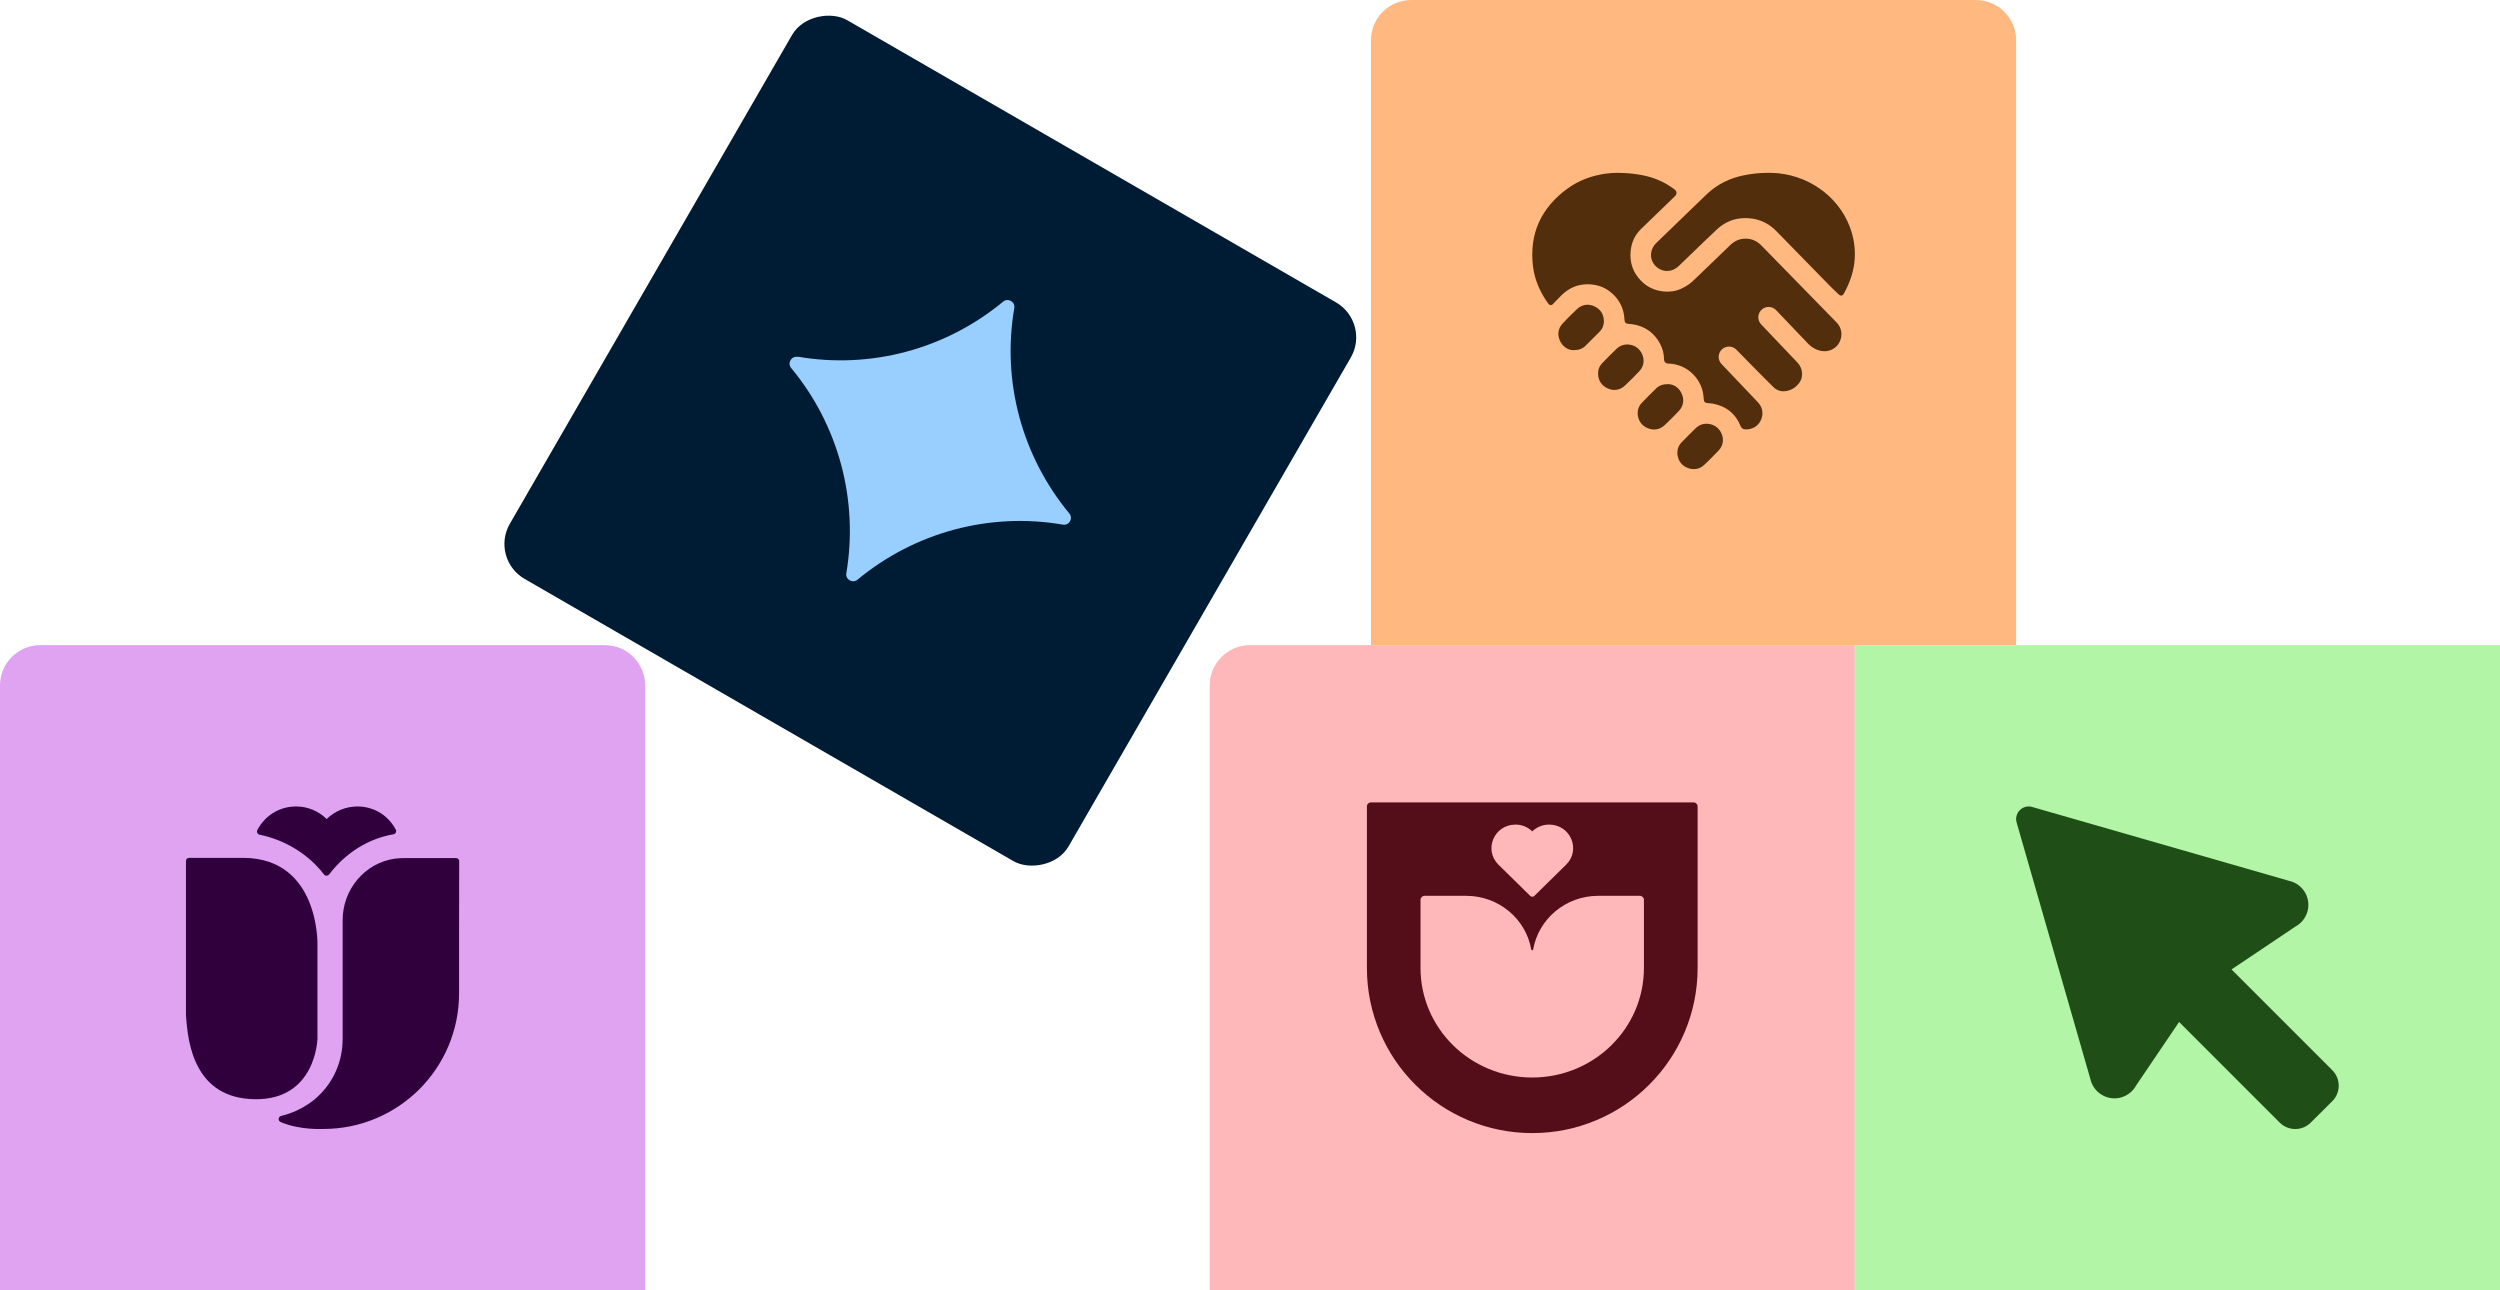 <svg width="248" height="128" viewBox="0 0 248 128" fill="none" xmlns="http://www.w3.org/2000/svg">
<rect x="48.574" y="55.426" width="64" height="64" rx="4" transform="rotate(-60 48.574 55.426)" fill="#001C35"/>
<path d="M79.145 35.384C86.399 36.633 93.826 34.626 99.504 29.929C99.996 29.513 100.73 29.937 100.616 30.571C99.367 37.824 101.374 45.252 106.071 50.929C106.487 51.421 106.063 52.156 105.429 52.042C98.176 50.792 90.748 52.8 85.07 57.497C84.579 57.912 83.844 57.488 83.958 56.855C85.175 49.61 83.179 42.162 78.491 36.517C78.076 36.025 78.499 35.291 79.133 35.405L79.145 35.384Z" fill="#99CFFF"/>
<path d="M136 4C136 1.791 137.791 0 140 0H196C198.209 0 200 1.791 200 4V64H136V4Z" fill="#FFB980"/>
<path d="M180.462 18.674C181.858 19.632 182.906 20.951 183.494 22.487C183.889 23.519 184.055 24.584 183.989 25.652C183.919 26.78 183.582 27.888 182.958 29.038C182.936 29.078 182.912 29.118 182.894 29.147L182.887 29.159L182.865 29.197C182.823 29.265 182.753 29.311 182.672 29.322C182.659 29.323 182.646 29.324 182.634 29.324C182.565 29.324 182.498 29.298 182.448 29.249L182.444 29.246C182.357 29.164 182.27 29.081 182.182 29L182.162 28.98L182.147 28.966C181.969 28.799 181.787 28.628 181.613 28.451C179.651 26.448 177.695 24.445 176.21 22.924C175.54 22.239 174.745 21.824 173.846 21.69C173.599 21.654 173.355 21.635 173.12 21.635C172.054 21.635 171.106 22.016 170.305 22.768C169.407 23.612 168.514 24.475 167.65 25.311L167.62 25.34C167.273 25.675 166.929 26.008 166.584 26.34C166.287 26.626 165.994 26.789 165.663 26.853C165.57 26.871 165.473 26.881 165.375 26.881C164.936 26.881 164.508 26.689 164.2 26.355C163.895 26.025 163.747 25.605 163.782 25.172C163.814 24.767 163.99 24.408 164.302 24.106C164.822 23.604 165.342 23.101 165.861 22.599C166.111 22.357 166.361 22.115 166.611 21.873L167.023 21.474C167.252 21.252 167.481 21.03 167.709 20.808L167.71 20.807L167.727 20.791L167.739 20.779C168.268 20.264 168.815 19.733 169.365 19.216C170.351 18.29 171.575 17.674 173.004 17.386C173.802 17.225 174.615 17.143 175.421 17.143C175.546 17.143 175.668 17.145 175.784 17.148C177.465 17.199 179.083 17.726 180.462 18.674Z" fill="#522E0C"/>
<path d="M178.306 28.012L178.313 28.019L178.32 28.026C179.614 29.351 180.908 30.676 182.202 32.002C182.62 32.43 182.77 33.035 182.604 33.621C182.438 34.206 181.993 34.643 181.414 34.788C181.273 34.824 181.129 34.842 180.985 34.842C180.643 34.842 180.303 34.745 179.945 34.547C179.742 34.434 179.559 34.296 179.415 34.146C178.714 33.416 177.238 31.867 176.189 30.766C175.97 30.536 175.665 30.422 175.343 30.454C175.166 30.471 174.996 30.535 174.853 30.639C174.586 30.831 174.432 31.126 174.424 31.447C174.417 31.721 174.517 31.98 174.706 32.178C175.608 33.127 177.521 35.137 178.299 35.957C178.583 36.256 178.75 36.632 178.767 37.016C178.774 37.151 178.753 37.347 178.723 37.477C178.641 37.844 178.393 38.134 178.109 38.38C177.76 38.682 176.773 39.15 175.985 38.457C175.621 38.137 172.258 34.697 172.258 34.697C172.062 34.492 171.799 34.38 171.516 34.38C171.253 34.38 171.002 34.48 170.811 34.662C170.402 35.051 170.386 35.7 170.774 36.109C171.882 37.273 173.765 39.254 174.373 39.894C174.803 40.347 174.94 40.909 174.758 41.477C174.57 42.066 174.125 42.456 173.506 42.577C173.437 42.59 173.363 42.597 173.276 42.597C173.235 42.597 173.193 42.595 173.155 42.593L173.134 42.593L173.091 42.59C172.905 42.583 172.757 42.474 172.681 42.292C172.159 41.027 171.242 40.287 169.877 40.031C169.783 40.014 169.687 40.008 169.576 40.002L169.563 40.001H169.555C169.521 40 169.489 39.998 169.457 39.996L169.446 39.995C169.127 39.975 169.02 39.866 169.006 39.546C168.966 38.63 168.629 37.834 168.004 37.178C167.42 36.566 166.697 36.201 165.854 36.092C165.715 36.074 165.601 36.066 165.496 36.065C165.24 36.064 165.078 35.902 165.074 35.643C165.067 35.114 164.942 34.612 164.706 34.153C164.119 33.016 163.18 32.346 161.914 32.16C161.825 32.147 161.737 32.141 161.613 32.134H161.607C161.267 32.114 161.158 32.004 161.143 31.665C161.104 30.812 160.802 30.06 160.245 29.428C159.641 28.743 158.886 28.341 157.999 28.232C157.82 28.211 157.644 28.199 157.475 28.199C156.496 28.199 155.628 28.568 154.895 29.296C154.71 29.479 154.532 29.663 154.344 29.859L154.314 29.891C154.222 29.987 154.128 30.084 154.032 30.183C153.981 30.236 153.912 30.265 153.838 30.265C153.832 30.265 153.825 30.265 153.818 30.265C153.738 30.259 153.665 30.218 153.618 30.153C153.594 30.119 153.572 30.089 153.55 30.06L153.543 30.049L153.537 30.042L153.524 30.024C153.487 29.972 153.449 29.92 153.412 29.866C152.666 28.766 152.215 27.605 152.071 26.415C151.879 24.819 152.076 23.354 152.657 22.062C153.237 20.769 154.211 19.627 155.551 18.667C156.594 17.92 157.832 17.437 159.232 17.232C159.623 17.174 160.029 17.146 160.475 17.146C160.793 17.146 161.133 17.16 161.512 17.19C162.268 17.25 162.929 17.358 163.532 17.521C164.455 17.771 165.299 18.181 166.041 18.739L166.113 18.793L166.157 18.828L166.175 18.844C166.251 18.911 166.301 19.016 166.306 19.123C166.312 19.24 166.267 19.354 166.182 19.435C165.941 19.666 163.655 21.868 162.785 22.721C162.204 23.291 161.862 23.998 161.768 24.822C161.634 25.996 161.973 27.011 162.774 27.837C163.4 28.483 164.177 28.845 165.081 28.914L165.095 28.915C165.2 28.924 165.734 28.97 166.288 28.818C166.904 28.648 167.551 28.247 167.917 27.897C168.952 26.911 170.013 25.885 170.954 24.974L171.634 24.317C172.067 23.898 172.571 23.681 173.13 23.674H173.164C173.762 23.674 174.286 23.899 174.721 24.344C175.34 24.976 175.958 25.608 176.576 26.241L178.306 28.012Z" fill="#522E0C"/>
<path d="M165.516 38.104C166.093 38.135 166.573 38.486 166.832 39.069C167.097 39.666 166.995 40.282 166.551 40.758C166.07 41.274 165.564 41.764 165.133 42.176C164.836 42.459 164.477 42.609 164.093 42.609C163.916 42.609 163.733 42.577 163.548 42.514C162.98 42.321 162.603 41.888 162.486 41.294C162.388 40.791 162.525 40.315 162.872 39.953C163.349 39.455 163.841 38.97 164.302 38.52C164.593 38.236 164.972 38.104 165.493 38.104H165.516Z" fill="#522E0C"/>
<path d="M169.329 42.033L169.296 42.032C168.888 42.032 168.524 42.176 168.243 42.45C167.707 42.968 167.238 43.437 166.811 43.882C166.464 44.244 166.326 44.72 166.423 45.222C166.538 45.816 166.914 46.25 167.483 46.444C167.667 46.508 167.852 46.54 168.031 46.54C168.223 46.54 168.409 46.503 168.584 46.431C168.757 46.359 168.92 46.251 169.068 46.109C169.465 45.731 169.985 45.228 170.486 44.691C170.932 44.216 171.035 43.6 170.77 43.002C170.507 42.408 169.995 42.064 169.329 42.033Z" fill="#522E0C"/>
<path d="M162.898 35.134C163.164 35.731 163.065 36.346 162.625 36.821L162.621 36.824C162.175 37.303 161.69 37.786 161.18 38.261C160.885 38.537 160.532 38.682 160.16 38.682C159.94 38.682 159.713 38.632 159.488 38.532C158.886 38.265 158.545 37.752 158.527 37.088C158.517 36.677 158.662 36.305 158.947 36.013C159.447 35.499 159.912 35.035 160.368 34.592C160.652 34.316 161.019 34.17 161.428 34.17L161.454 34.171C162.118 34.197 162.632 34.539 162.898 35.134Z" fill="#522E0C"/>
<path d="M159.106 31.828C159.088 31.158 158.744 30.642 158.138 30.376C157.915 30.278 157.692 30.229 157.475 30.229C157.093 30.229 156.743 30.375 156.436 30.664C155.938 31.131 155.461 31.608 155.018 32.083C154.572 32.559 154.469 33.175 154.733 33.772C154.986 34.346 155.471 34.706 156.032 34.736L156.052 34.736C156.602 34.736 156.964 34.612 157.262 34.323C157.74 33.858 158.219 33.381 158.685 32.904C158.971 32.611 159.117 32.239 159.106 31.828Z" fill="#522E0C"/>
<path d="M0 68C0 65.791 1.791 64 4 64H60C62.209 64 64 65.791 64 68V128H0V68Z" fill="#E0A3F1"/>
<path fill-rule="evenodd" clip-rule="evenodd" d="M39.034 82.758C36.445 83.22 34.25 84.649 32.651 86.743C32.528 86.912 32.269 86.912 32.134 86.743C30.614 84.751 28.295 83.321 25.751 82.803C25.537 82.758 25.436 82.533 25.526 82.342C26.224 81.013 27.575 80.023 29.331 80C30.535 79.989 31.616 80.473 32.404 81.25C33.192 80.473 34.284 80 35.488 80C37.233 80.023 38.572 80.991 39.259 82.296C39.361 82.488 39.248 82.724 39.034 82.758Z" fill="#30003C"/>
<path fill-rule="evenodd" clip-rule="evenodd" d="M31.492 103.031C31.492 103.031 31.368 109.144 25.256 109.042C19.29 108.952 18.614 103.504 18.446 100.634V85.403C18.446 85.223 18.592 85.1 18.761 85.1H24.175C31.706 85.156 31.492 93.7 31.492 93.7V103.031Z" fill="#30003C"/>
<path fill-rule="evenodd" clip-rule="evenodd" d="M27.867 111.316C27.552 111.215 27.575 110.765 27.901 110.697C30.164 110.157 31.503 108.795 31.503 108.795C33.102 107.32 33.991 105.283 33.991 103.043V91.268C33.991 88.24 36.175 85.606 39.169 85.178C39.878 85.1 40.689 85.122 40.689 85.122H45.236C45.417 85.122 45.552 85.257 45.552 85.437V85.415C45.54 85.415 45.54 98.54 45.54 98.54C45.54 102.255 44.032 105.62 41.601 108.052C39.169 110.483 35.803 111.992 32.089 111.992C32.089 111.992 29.736 112.127 27.867 111.316Z" fill="#30003C"/>
<path d="M120 68C120 65.791 121.791 64 124 64H184V128H120V68Z" fill="#FFB8BA"/>
<path fill-rule="evenodd" clip-rule="evenodd" d="M136.006 79.597H167.993C168.22 79.597 168.403 79.779 168.403 80.006V96.023C168.403 98.232 167.968 100.377 167.112 102.399C166.285 104.353 165.103 106.102 163.599 107.605C162.092 109.108 160.34 110.288 158.387 111.113C156.36 111.971 154.212 112.403 152 112.403C149.788 112.403 147.637 111.969 145.613 111.113C143.66 110.288 141.906 109.108 140.401 107.605C138.896 106.102 137.715 104.35 136.888 102.399C136.032 100.377 135.597 98.23 135.597 96.023V80.006C135.597 79.779 135.782 79.597 136.006 79.597ZM152.002 82.471C151.569 82.053 150.972 81.792 150.308 81.799V81.801C148.201 81.822 147.163 84.317 148.65 85.779L151.789 88.864C151.794 88.867 151.797 88.871 151.801 88.874C151.804 88.878 151.808 88.881 151.812 88.885C151.869 88.935 151.938 88.955 152.004 88.955C152.073 88.955 152.14 88.933 152.197 88.885L152.22 88.862L155.359 85.776C156.846 84.315 155.806 81.822 153.701 81.799C153.035 81.792 152.437 82.05 152.002 82.471ZM140.916 96.023C140.916 102.024 145.876 106.889 151.998 106.889H151.995C158.117 106.889 163.077 102.024 163.077 96.023V89.269C163.077 89.047 162.894 88.866 162.667 88.866H158.54C155.304 88.866 152.618 91.167 152.089 94.191C152.082 94.239 152.039 94.273 151.988 94.269C151.945 94.266 151.911 94.232 151.901 94.191C151.37 91.167 148.684 88.866 145.45 88.866H141.324C141.099 88.866 140.916 89.047 140.916 89.269V96.023Z" fill="#530E19"/>
<rect width="64" height="64" transform="translate(184 64)" fill="#B2F5A7"/>
<path d="M231.361 109.239L229.224 111.365C228.377 112.212 227.005 112.212 226.15 111.365L216.166 101.379L211.91 107.669C211.573 108.291 210.982 108.736 210.29 108.902C208.968 109.188 207.665 108.361 207.368 107.05L200.05 81.593C199.78 80.653 200.649 79.779 201.592 80.05L227.078 87.38C227.77 87.531 228.362 87.979 228.698 88.602C229.34 89.792 228.891 91.269 227.712 91.911L221.369 96.168L231.365 106.165C232.212 107.012 232.212 108.384 231.365 109.239H231.361Z" fill="#1F4F17"/>
</svg>
